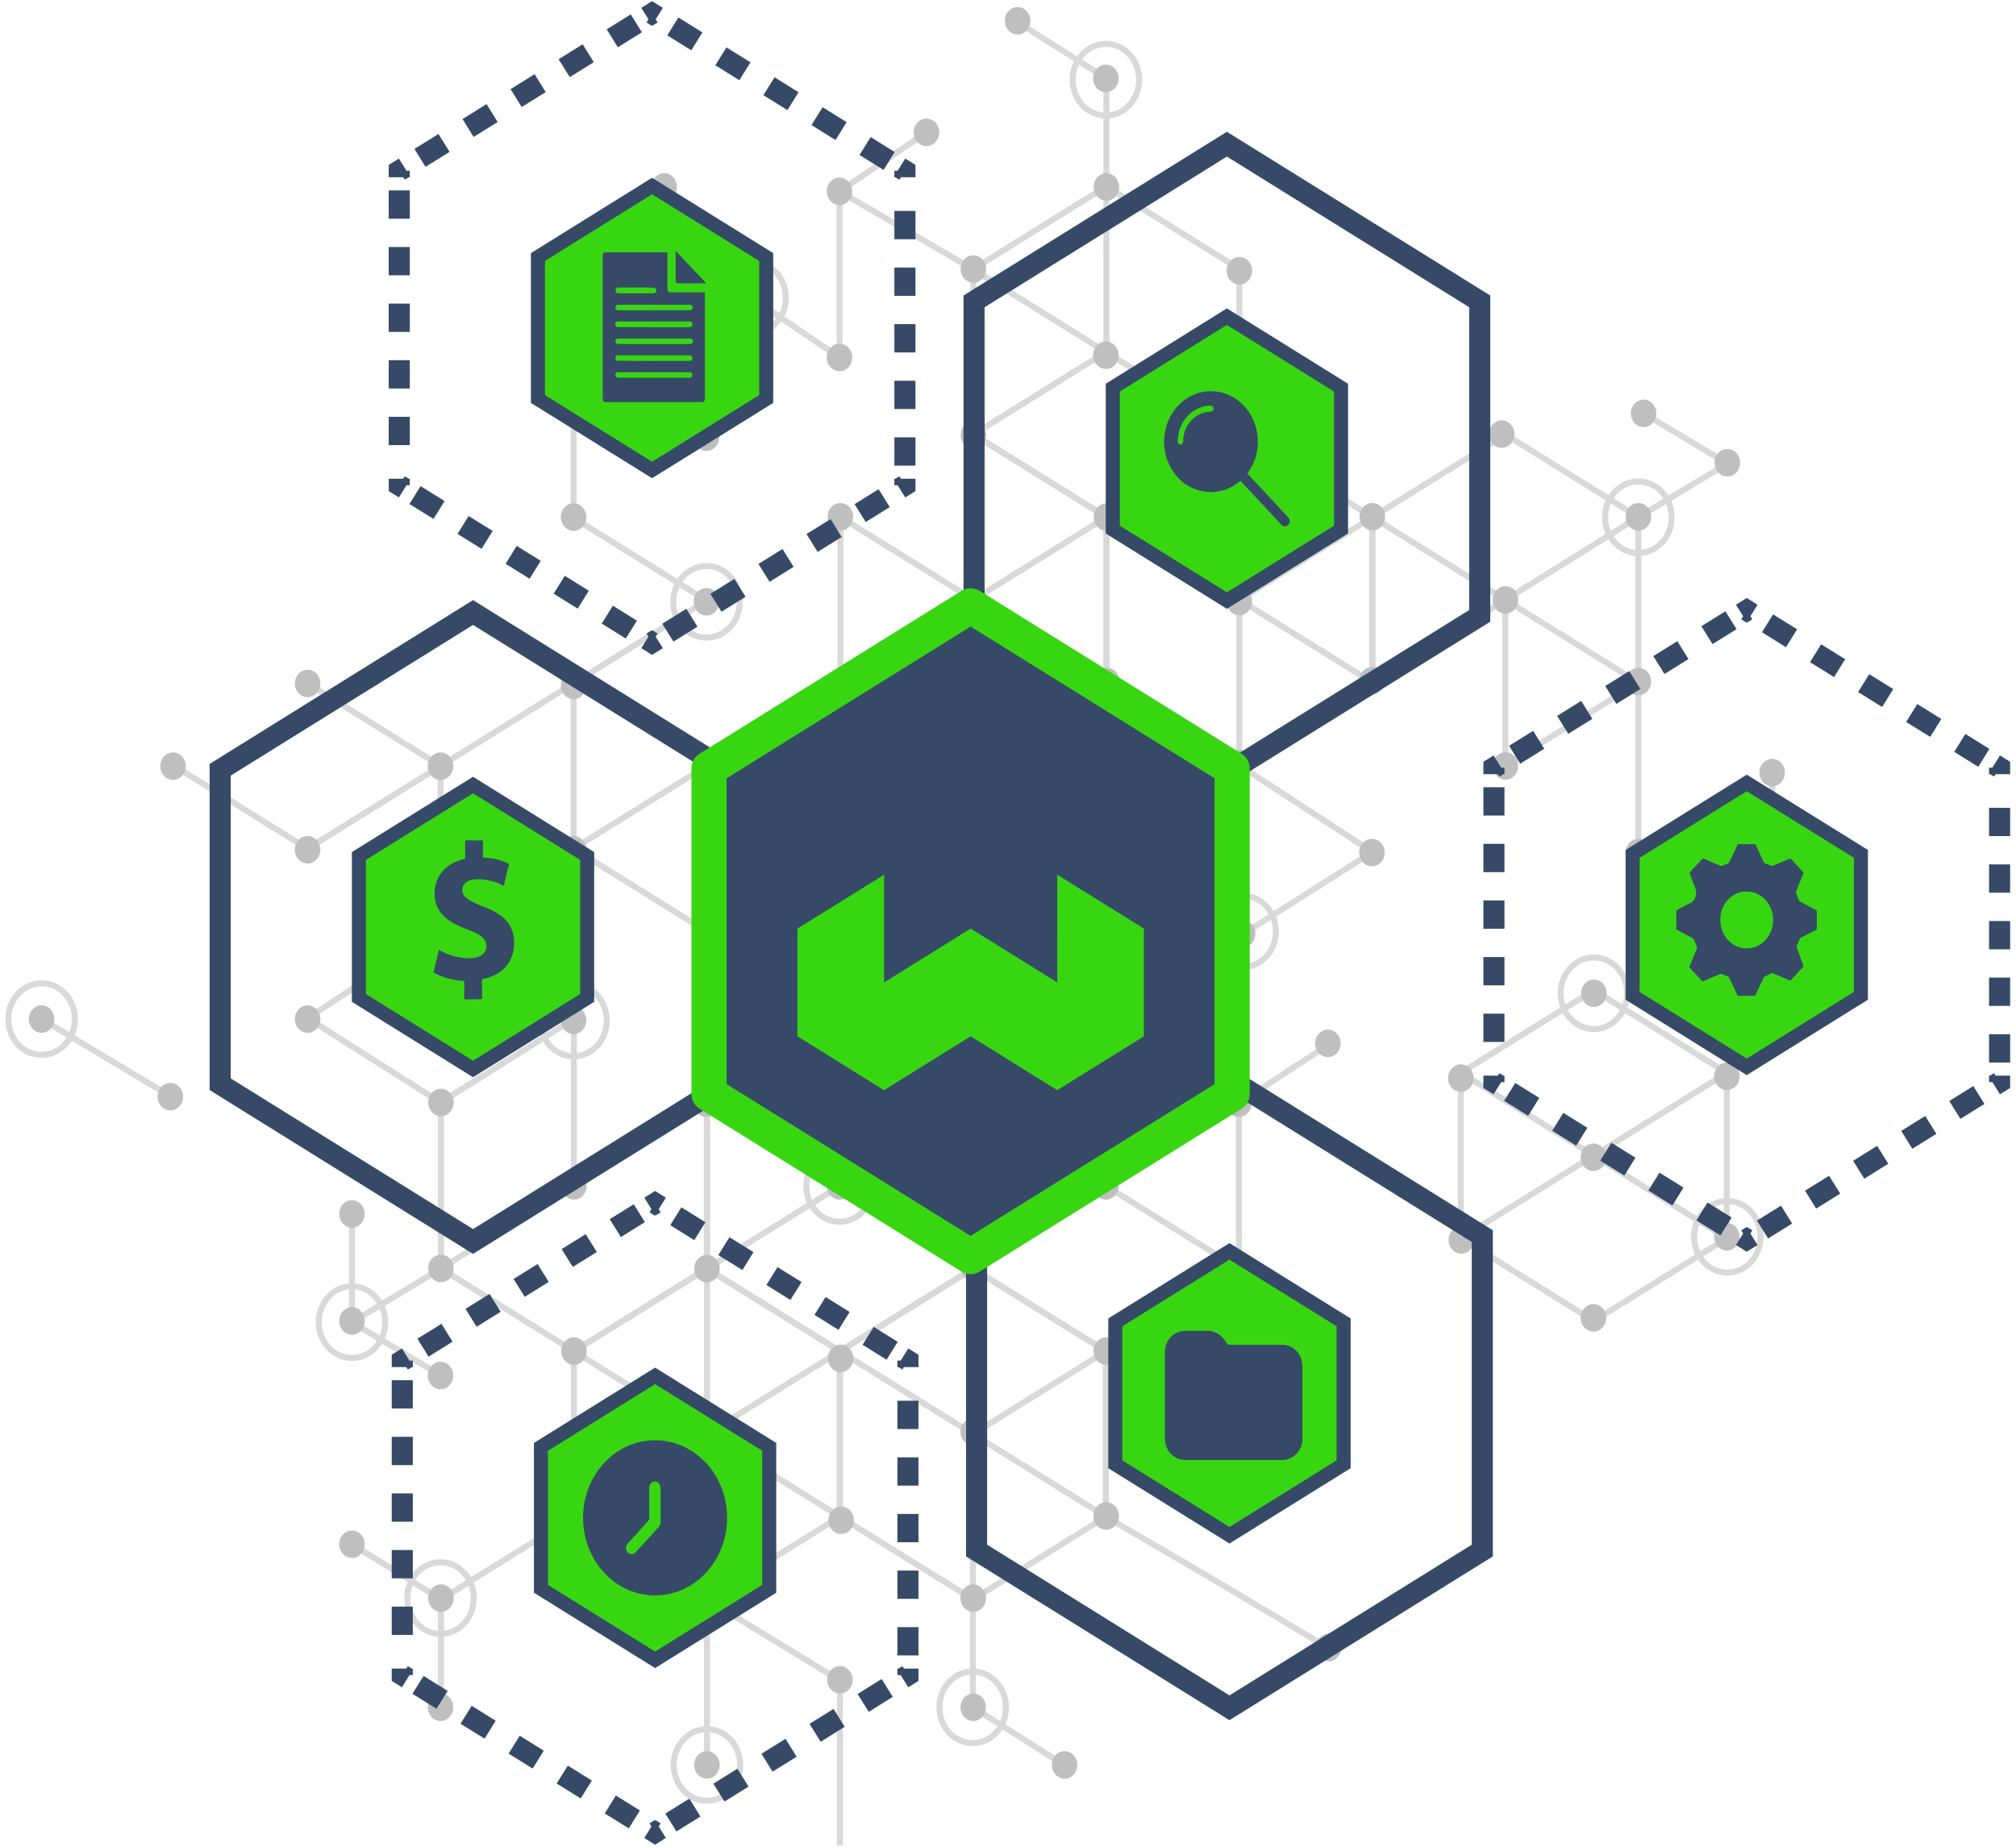 <svg xmlns="http://www.w3.org/2000/svg" width="287" height="263" viewBox="0 0 287 263">
    <g fill="none" fill-rule="evenodd">
        <g opacity=".5" transform="translate(1 1)">
            <path stroke="#B3B3B3" stroke-width=".86" d="M99.585 84.52L80.65 96.297v23.552l18.935 11.776 18.93-11.776V96.297"/>
            <path stroke="#B3B3B3" stroke-width=".86" d="M80.65 96.297l18.935 11.776v47.382"/>
            <path stroke="#B3B3B3" stroke-width=".86" d="M118.515 96.297l-18.93 11.776-18.935 11.776"/>
            <path stroke="#B3B3B3" stroke-width=".86" d="M99.585 108.073l18.93 11.776 13.01 8.517 6.05 3.963V84.41l18.934-11.777M42.785 119.858l-18.935-11.78M42.785 96.297l18.93 11.776v23.566l-18.93 12.34 18.93 12.008 18.935-11.873"/>
            <path stroke="#B3B3B3" stroke-width=".86" d="M80.65 96.297l-18.935 11.776-18.93 11.776M99.585 84.52L80.65 72.744V33.83l12.975-8.208M106.137 41.508l12.378 8.397M23.85 155.455L4.92 144.114M244.833 175.322V151.77l-18.93-11.776-18.935 11.776v23.552l18.934 11.777z"/>
            <path stroke="#B3B3B3" stroke-width=".86" d="M244.833 151.77l-18.93 11.776-18.935 11.776M137.575 60.857l18.934 11.776v23.552l-18.934 11.781-18.93-11.78V72.632"/>
            <path stroke="#B3B3B3" stroke-width=".86" d="M118.644 72.633l18.93 11.776 18.935 11.776M137.575 84.41l-18.93 11.775M137.575 60.857V37.305l18.934-11.776 18.93 11.776v23.552l-18.93 11.776z"/>
            <path stroke="#B3B3B3" stroke-width=".86" d="M175.315 60.857L156.38 49.081l-18.934-11.776-18.93-11.059v23.636M194.375 96.195V72.643l18.93-11.777 18.935 11.777v23.552l-18.935 11.776"/>
            <path stroke="#B3B3B3" stroke-width=".86" d="M232.24 57.404l12.666 7.605-12.666 7.634-18.935 11.776v23.566"/>
            <path stroke="#B3B3B3" stroke-width=".86" d="M194.375 72.643l18.93 11.776 18.935 11.776v24.256l19.046 11.34v-23.214M194.375 96.195l18.934-11.776M156.51 96.185V72.633l18.93-11.776 18.935 11.776v23.552l-18.935 11.781z"/>
            <path stroke="#B3B3B3" stroke-width=".86" d="M194.375 72.633L175.44 84.41v23.571l18.935 12.341-18.935 12.008-19.004-11.92"/>
            <path stroke="#B3B3B3" stroke-width=".86" d="M156.51 72.633l18.93 11.776 18.935 11.776M137.575 60.857l18.934-11.776V10.165l-12.975-8.207M130.893 17.845l-12.378 8.401M118.571 191.413v23.557l-18.93 11.776-18.935-11.776v-23.557l18.935-11.776z"/>
            <path stroke="#B3B3B3" stroke-width=".86" d="M99.64 179.623v23.57L80.707 214.97l-18.93 11.776v15.368"/>
            <path stroke="#B3B3B3" stroke-width=".86" d="M118.571 214.97l-18.93-11.777-18.935-11.78M118.571 191.417l-18.93 11.776M156.436 191.422l-18.93-11.776v-23.552l18.93-11.776 18.935 11.776v23.552"/>
            <path stroke="#B3B3B3" stroke-width=".86" d="M137.506 179.646l18.93-11.776v-47.461"/>
            <path stroke="#B3B3B3" stroke-width=".86" d="M175.371 179.646l-18.935-11.776-18.93-11.776"/>
            <path stroke="#B3B3B3" stroke-width=".86" d="M156.436 167.87l18.935-11.776 13.01-8.518M156.436 191.422v23.552l-18.93 11.776-18.935-11.776v-23.552l18.935-11.776z"/>
            <path stroke="#B3B3B3" stroke-width=".86" d="M118.571 191.422l18.935 11.776 18.93 11.776 14.209 8.3 17.392 10.341M99.64 156.084v23.553l-18.934 11.776-18.93-11.776v-23.553"/>
            <path stroke="#B3B3B3" stroke-width=".86" d="M61.775 194.88l-12.67-7.61 12.67-7.633 18.93-11.776v-23.567M99.64 156.084l-18.934 11.777M137.506 156.094v23.552l-18.935 11.776-18.93-11.776v-23.552l18.93-11.776z"/>
            <path stroke="#B3B3B3" stroke-width=".86" d="M99.64 179.646l18.931-11.776v-23.566l-18.93-12.341"/>
            <path stroke="#B3B3B3" stroke-width=".86" d="M137.506 179.646L118.57 167.87l-18.93-11.776M49.105 218.895l12.67 7.85M49.105 171.86v15.41M118.571 261.801v-23.487l-18.93-11.568v23.71M156.436 191.422l-18.93 11.776v38.916l12.975 8.207M206.968 151.77l37.865 23.552"/>
            <ellipse cx="80.654" cy="72.633" fill="gray" rx="1.817" ry="1.958"/>
            <ellipse cx="42.793" cy="96.32" fill="gray" rx="1.817" ry="1.958"/>
            <ellipse cx="42.785" cy="120.002" fill="gray" rx="1.817" ry="1.958"/>
            <ellipse cx="23.635" cy="108.096" fill="gray" rx="1.817" ry="1.958"/>
            <ellipse cx="4.92" cy="144.114" fill="gray" rx="1.817" ry="1.958"/>
            <ellipse cx="23.248" cy="155.159" fill="gray" rx="1.817" ry="1.958"/>
            <ellipse cx="61.715" cy="108.096" fill="gray" rx="1.817" ry="1.958"/>
            <ellipse cx="61.775" cy="131.625" fill="gray" rx="1.817" ry="1.958"/>
            <ellipse cx="80.65" cy="120.002" fill="gray" rx="1.817" ry="1.958"/>
            <ellipse cx="42.793" cy="144.114" fill="gray" rx="1.817" ry="1.958"/>
            <ellipse cx="80.654" cy="49.474" fill="gray" rx="1.817" ry="1.958"/>
            <ellipse cx="80.714" cy="33.829" fill="gray" rx="1.817" ry="1.958"/>
            <ellipse cx="93.548" cy="25.621" fill="gray" rx="1.817" ry="1.958"/>
            <ellipse cx="99.576" cy="61.255" fill="gray" rx="1.817" ry="1.958"/>
            <ellipse cx="106.137" cy="41.591" fill="gray" rx="1.817" ry="1.958"/>
            <ellipse cx="118.515" cy="49.905" fill="gray" rx="1.817" ry="1.958"/>
            <ellipse cx="118.515" cy="26.246" fill="gray" rx="1.817" ry="1.958"/>
            <ellipse cx="130.893" cy="17.845" fill="gray" rx="1.817" ry="1.958"/>
            <ellipse cx="137.575" cy="37.31" fill="gray" rx="1.817" ry="1.958"/>
            <ellipse cx="137.575" cy="60.973" fill="gray" rx="1.817" ry="1.958"/>
            <ellipse cx="175.315" cy="60.857" fill="gray" rx="1.817" ry="1.958"/>
            <ellipse cx="156.436" cy="49.586" fill="gray" rx="1.817" ry="1.958"/>
            <ellipse cx="156.509" cy="72.633" fill="gray" rx="1.817" ry="1.958"/>
            <ellipse cx="156.574" cy="96.056" fill="gray" rx="1.817" ry="1.958"/>
            <ellipse cx="194.31" cy="95.94" fill="gray" rx="1.817" ry="1.958"/>
            <ellipse cx="213.309" cy="84.419" fill="gray" rx="1.817" ry="1.958"/>
            <ellipse cx="213.309" cy="108.073" fill="gray" rx="1.817" ry="1.958"/>
            <ellipse cx="194.31" cy="120.409" fill="gray" rx="1.817" ry="1.958"/>
            <ellipse cx="175.9" cy="131.963" fill="gray" rx="1.817" ry="1.958"/>
            <ellipse cx="156.574" cy="120.95" fill="gray" rx="1.817" ry="1.958"/>
            <ellipse cx="156.436" cy="144.318" fill="gray" rx="1.817" ry="1.958"/>
            <ellipse cx="175.371" cy="156.094" fill="gray" rx="1.817" ry="1.958"/>
            <ellipse cx="137.575" cy="156.441" fill="gray" rx="1.817" ry="1.958"/>
            <ellipse cx="188.037" cy="147.572" fill="gray" rx="1.817" ry="1.958"/>
            <ellipse cx="232.24" cy="96.056" fill="gray" rx="1.817" ry="1.958"/>
            <ellipse cx="251.286" cy="109.017" fill="gray" rx="1.817" ry="1.958"/>
            <ellipse cx="251.286" cy="131.625" fill="gray" rx="1.817" ry="1.958"/>
            <ellipse cx="232.24" cy="120.409" fill="gray" rx="1.817" ry="1.958"/>
            <ellipse cx="175.436" cy="84.669" fill="gray" rx="1.817" ry="1.958"/>
            <ellipse cx="175.504" cy="107.721" fill="gray" rx="1.817" ry="1.958"/>
            <ellipse cx="175.44" cy="37.555" fill="gray" rx="1.817" ry="1.958"/>
            <ellipse cx="156.509" cy="25.621" fill="gray" rx="1.817" ry="1.958"/>
            <ellipse cx="212.785" cy="60.811" fill="gray" rx="1.817" ry="1.958"/>
            <ellipse cx="194.375" cy="72.587" fill="gray" rx="1.817" ry="1.958"/>
            <ellipse cx="225.842" cy="163.792" fill="gray" rx="1.817" ry="1.958"/>
            <ellipse cx="244.837" cy="152.27" fill="gray" rx="1.817" ry="1.958"/>
            <ellipse cx="244.837" cy="175.119" fill="gray" rx="1.817" ry="1.958"/>
            <ellipse cx="225.842" cy="186.654" fill="gray" rx="1.817" ry="1.958"/>
            <ellipse cx="206.963" cy="152.52" fill="gray" rx="1.817" ry="1.958"/>
            <ellipse cx="207.036" cy="175.568" fill="gray" rx="1.817" ry="1.958"/>
            <ellipse cx="156.436" cy="167.861" fill="gray" rx="1.817" ry="1.958"/>
            <ellipse cx="137.575" cy="179.465" fill="gray" rx="1.817" ry="1.958"/>
            <ellipse cx="175.371" cy="179.646" fill="gray" rx="1.817" ry="1.958"/>
            <ellipse cx="156.479" cy="191.39" fill="gray" rx="1.817" ry="1.958"/>
            <ellipse cx="137.549" cy="202.902" fill="gray" rx="1.817" ry="1.958"/>
            <ellipse cx="156.479" cy="214.868" fill="gray" rx="1.817" ry="1.958"/>
            <ellipse cx="137.549" cy="226.565" fill="gray" rx="1.817" ry="1.958"/>
            <ellipse cx="137.549" cy="242.114" fill="gray" rx="1.817" ry="1.958"/>
            <ellipse cx="118.571" cy="238.193" fill="gray" rx="1.817" ry="1.958"/>
            <ellipse cx="99.641" cy="250.321" fill="gray" rx="1.817" ry="1.958"/>
            <ellipse cx="99.641" cy="226.565" fill="gray" rx="1.817" ry="1.958"/>
            <ellipse cx="80.65" cy="214.868" fill="gray" rx="1.817" ry="1.958"/>
            <ellipse cx="61.775" cy="226.565" fill="gray" rx="1.817" ry="1.958"/>
            <ellipse cx="61.715" cy="242.114" fill="gray" rx="1.817" ry="1.958"/>
            <ellipse cx="49.105" cy="218.895" fill="gray" rx="1.817" ry="1.958"/>
            <ellipse cx="150.554" cy="250.321" fill="gray" rx="1.817" ry="1.958"/>
            <ellipse cx="118.674" cy="192.431" fill="gray" rx="1.817" ry="1.958"/>
            <ellipse cx="99.576" cy="203.198" fill="gray" rx="1.817" ry="1.958"/>
            <ellipse cx="80.706" cy="191.39" fill="gray" rx="1.817" ry="1.958"/>
            <ellipse cx="99.641" cy="179.646" fill="gray" rx="1.817" ry="1.958"/>
            <ellipse cx="118.515" cy="167.861" fill="gray" rx="1.817" ry="1.958"/>
            <ellipse cx="118.515" cy="144.318" fill="gray" rx="1.817" ry="1.958"/>
            <ellipse cx="99.576" cy="156.094" fill="gray" rx="1.817" ry="1.958"/>
            <ellipse cx="80.706" cy="167.861" fill="gray" rx="1.817" ry="1.958"/>
            <ellipse cx="61.775" cy="179.623" fill="gray" rx="1.817" ry="1.958"/>
            <ellipse cx="61.775" cy="155.987" fill="gray" rx="1.817" ry="1.958"/>
            <ellipse cx="80.65" cy="144.294" fill="gray" rx="1.817" ry="1.958"/>
            <ellipse cx="49.105" cy="187.099" fill="gray" rx="1.817" ry="1.958"/>
            <ellipse cx="49.105" cy="171.86" fill="gray" rx="1.817" ry="1.958"/>
            <ellipse cx="61.715" cy="194.875" fill="gray" rx="1.817" ry="1.958"/>
            <ellipse cx="118.747" cy="215.479" fill="gray" rx="1.817" ry="1.958"/>
            <ellipse cx="188.11" cy="233.615" fill="gray" rx="1.817" ry="1.958"/>
            <ellipse cx="225.907" cy="140.438" fill="gray" rx="1.817" ry="1.958"/>
            <ellipse cx="232.983" cy="57.862" fill="gray" rx="1.817" ry="1.958"/>
            <ellipse cx="244.906" cy="64.894" fill="gray" rx="1.817" ry="1.958"/>
            <ellipse cx="232.24" cy="72.587" fill="gray" rx="1.817" ry="1.958"/>
            <ellipse cx="156.436" cy="10.165" fill="gray" rx="1.817" ry="1.958"/>
            <ellipse cx="143.869" cy="1.958" fill="gray" rx="1.817" ry="1.958"/>
            <ellipse cx="99.576" cy="84.692" fill="gray" rx="1.817" ry="1.958"/>
            <ellipse cx="80.654" cy="96.597" fill="gray" rx="1.817" ry="1.958"/>
            <ellipse cx="99.636" cy="107.952" fill="gray" rx="1.817" ry="1.958"/>
            <ellipse cx="99.692" cy="131.481" fill="gray" rx="1.817" ry="1.958"/>
            <ellipse cx="118.567" cy="119.858" fill="gray" rx="1.817" ry="1.958"/>
            <ellipse cx="137.575" cy="131.963" fill="gray" rx="1.817" ry="1.958"/>
            <ellipse cx="118.575" cy="96.454" fill="gray" rx="1.817" ry="1.958"/>
            <ellipse cx="137.575" cy="84.409" fill="gray" rx="1.817" ry="1.958"/>
            <ellipse cx="118.644" cy="72.587" fill="gray" rx="1.817" ry="1.958"/>
            <ellipse cx="137.506" cy="107.721" fill="gray" rx="1.817" ry="1.958"/>
            <ellipse cx="106.137" cy="41.411" stroke="#B3B3B3" stroke-width=".86" rx="4.735" ry="5.101"/>
            <ellipse cx="156.436" cy="10.35" stroke="#B3B3B3" stroke-width=".86" rx="4.735" ry="5.101"/>
            <ellipse cx="232.24" cy="72.656" stroke="#B3B3B3" stroke-width=".86" rx="4.735" ry="5.101"/>
            <ellipse cx="251.286" cy="131.481" stroke="#B3B3B3" stroke-width=".86" rx="4.735" ry="5.101"/>
            <ellipse cx="244.906" cy="175.119" stroke="#B3B3B3" stroke-width=".86" rx="4.735" ry="5.101"/>
            <ellipse cx="225.902" cy="140.438" stroke="#B3B3B3" stroke-width=".86" rx="4.735" ry="5.101"/>
            <ellipse cx="137.476" cy="242.114" stroke="#B3B3B3" stroke-width=".86" rx="4.735" ry="5.101"/>
            <ellipse cx="99.641" cy="250.321" stroke="#B3B3B3" stroke-width=".86" rx="4.735" ry="5.101"/>
            <ellipse cx="61.715" cy="226.565" stroke="#B3B3B3" stroke-width=".86" rx="4.735" ry="5.101"/>
            <ellipse cx="175.9" cy="131.625" stroke="#B3B3B3" stroke-width=".86" rx="4.735" ry="5.101"/>
            <ellipse cx="80.65" cy="144.318" stroke="#B3B3B3" stroke-width=".86" rx="4.735" ry="5.101"/>
            <ellipse cx="99.576" cy="84.692" stroke="#B3B3B3" stroke-width=".86" rx="4.735" ry="5.101"/>
            <ellipse cx="49.105" cy="187.27" stroke="#B3B3B3" stroke-width=".86" rx="4.735" ry="5.101"/>
            <ellipse cx="118.515" cy="167.87" stroke="#B3B3B3" stroke-width=".86" rx="4.735" ry="5.101"/>
            <ellipse cx="4.92" cy="144.114" stroke="#B3B3B3" stroke-width=".86" rx="4.735" ry="5.101"/>
        </g>
        <path fill="#38D611" stroke="#364A68" stroke-width="2" d="M83.588 142.105V121.89l-16.245-10.105-16.25 10.105v20.215l16.25 10.11z"/>
        <path stroke="#364A68" stroke-width="3" d="M128.078 69.56l.748-.463v-.926"/>
        <path stroke="#364A68" stroke-dasharray="4.03" stroke-width="3" d="M128.826 66.306V26.177"/>
        <path stroke="#364A68" stroke-width="3" d="M128.826 25.242v-.926l-.748-.463"/>
        <path stroke="#364A68" stroke-dasharray="4.03" stroke-width="3" d="M126.579 22.923L94.325 2.856"/>
        <path stroke="#364A68" stroke-width="3" d="M93.573 2.389l-.743-.463-.744.463"/>
        <path stroke="#364A68" stroke-dasharray="4.03" stroke-width="3" d="M90.587 3.324L58.328 23.39"/>
        <path stroke="#364A68" stroke-width="3" d="M57.58 23.853l-.742.463v.926"/>
        <path stroke="#364A68" stroke-dasharray="4.03" stroke-width="3" d="M56.838 27.112v40.124"/>
        <path stroke="#364A68" stroke-width="3" d="M56.838 68.171v.926l.743.463"/>
        <path stroke="#364A68" stroke-dasharray="4.03" stroke-width="3" d="M59.08 70.495l32.254 20.062"/>
        <path stroke="#364A68" stroke-width="3" d="M92.086 91.024l.744.463.743-.463"/>
        <path stroke="#364A68" stroke-dasharray="4.03" stroke-width="3" d="M95.077 90.09l32.254-20.063"/>
        <path stroke="#364A68" stroke-width="3" d="M103.335 154.39v-44.78L67.343 87.22l-35.997 22.39v44.78l35.997 22.39zM128.512 238.99l.743-.463v-.926"/>
        <path stroke="#364A68" stroke-dasharray="4.03" stroke-width="3" d="M129.255 235.73v-40.123"/>
        <path stroke="#364A68" stroke-width="3" d="M129.255 194.672v-.926l-.743-.463"/>
        <path stroke="#364A68" stroke-dasharray="4.03" stroke-width="3" d="M127.008 192.348l-32.254-20.062"/>
        <path stroke="#364A68" stroke-width="3" d="M94.002 171.818l-.743-.462-.743.462"/>
        <path stroke="#364A68" stroke-dasharray="4.03" stroke-width="3" d="M91.016 172.753l-32.258 20.062"/>
        <path stroke="#364A68" stroke-width="3" d="M58.01 193.283l-.743.463v.926"/>
        <path stroke="#364A68" stroke-dasharray="4.03" stroke-width="3" d="M57.267 196.537v40.129"/>
        <path stroke="#364A68" stroke-width="3" d="M57.267 237.6v.927l.744.463"/>
        <path stroke="#364A68" stroke-dasharray="4.03" stroke-width="3" d="M59.51 239.92l32.254 20.067"/>
        <path stroke="#364A68" stroke-width="3" d="M92.516 260.45l.743.462.743-.463"/>
        <path stroke="#364A68" stroke-dasharray="4.03" stroke-width="3" d="M95.506 259.519l32.254-20.067"/>
        <path stroke="#364A68" stroke-width="3" d="M139.03 176.017v44.776l35.996 22.39 35.997-22.39v-44.776l-35.997-22.39zM213.42 108.846l-.743.463v.926"/>
        <path stroke="#364A68" stroke-dasharray="4.03" stroke-width="3" d="M212.677 112.1v40.129"/>
        <path stroke="#364A68" stroke-width="3" d="M212.677 153.164v.925l.743.463"/>
        <path stroke="#364A68" stroke-dasharray="4.03" stroke-width="3" d="M214.92 155.483l32.258 20.066"/>
        <path stroke="#364A68" stroke-width="3" d="M247.925 176.012l.744.463.747-.463"/>
        <path stroke="#364A68" stroke-dasharray="4.03" stroke-width="3" d="M250.916 175.082l32.254-20.062"/>
        <path stroke="#364A68" stroke-width="3" d="M283.922 154.552l.743-.463v-.925"/>
        <path stroke="#364A68" stroke-dasharray="4.03" stroke-width="3" d="M284.665 151.298V111.17"/>
        <path stroke="#364A68" stroke-width="3" d="M284.665 110.235v-.926l-.743-.463"/>
        <path stroke="#364A68" stroke-dasharray="4.03" stroke-width="3" d="M282.422 107.915L250.164 87.85"/>
        <path stroke="#364A68" stroke-width="3" d="M249.416 87.381l-.747-.463-.744.463"/>
        <path stroke="#364A68" stroke-dasharray="4.03" stroke-width="3" d="M246.426 88.316l-32.254 20.062"/>
        <path stroke="#364A68" stroke-width="3" d="M138.67 42.915v44.781l35.991 22.39 35.996-22.39v-44.78L174.661 20.53z"/>
        <path fill="#364A68" d="M66.088 142.313v-2.638a9.848 9.848 0 0 1-4.37-1.194l.77-3.24a8.783 8.783 0 0 0 4.275 1.217c1.469 0 2.474-.625 2.474-1.722s-.825-1.708-2.737-2.403c-2.754-1.004-4.631-2.393-4.631-5.092 0-2.453 1.59-4.37 4.352-4.939v-2.634h2.53v2.45a8.643 8.643 0 0 1 3.726.902l-.765 3.138a7.736 7.736 0 0 0-3.7-.958c-1.653 0-2.199.792-2.199 1.565 0 .925.898 1.504 3.08 2.374 3.068 1.158 4.297 2.685 4.297 5.199 0 2.513-1.607 4.555-4.563 5.092v2.846l-2.539.037z"/>
        <path fill="#38D611" stroke="#364A68" stroke-width="2" d="M109.079 56.816V36.601l-16.25-10.11-16.249 10.11v20.215l16.25 10.105zM190.91 75.415V55.201l-16.249-10.11-16.245 10.11v20.214L174.66 85.52zM264.918 141.804V121.59l-16.25-10.105-16.245 10.105v20.215l16.246 10.11zM191.276 208.512v-20.214l-16.25-10.105-16.25 10.105v20.214l16.25 10.105zM109.509 226.241v-20.214l-16.25-10.105-16.25 10.105v20.214l16.25 10.11z"/>
        <path fill="#364A68" d="M83.003 216.136c0-6.1 4.59-11.047 10.252-11.05 5.662-.002 10.255 4.94 10.26 11.041.005 6.1-4.58 11.051-10.243 11.059-2.722.002-5.333-1.16-7.259-3.233-1.926-2.072-3.008-4.884-3.01-7.817z"/>
        <path fill="#38D611" d="M94.045 214.354v2.315c.009.309-.103.608-.309.824-1.078 1.18-2.148 2.36-3.235 3.536a.764.764 0 0 1-1.137.026.914.914 0 0 1-.023-1.225c.97-1.08 1.945-2.16 2.921-3.24a.593.593 0 0 0 .168-.463v-4.314c0-.365.216-.69.537-.806a.721.721 0 0 1 .88.283c.113.186.177.402.186.625.025.847.012 1.643.012 2.44z"/>
        <path fill="#364A68" d="M177.535 67.44c.058.031.11.07.16.115 1.878 2.01 3.752 4.023 5.62 6.041.11.112.197.248.257.398a.732.732 0 0 1-.262.82.643.643 0 0 1-.786 0 2.552 2.552 0 0 1-.21-.213l-5.612-6.018-.125-.125c-1.564 1.39-3.638 1.92-5.615 1.435-1.603-.347-3.021-1.34-3.966-2.777-2.036-3.025-1.582-7.227 1.045-9.667 2.628-2.44 6.552-2.303 9.029.314 2.476 2.616 2.678 6.84.465 9.718v-.041z"/>
        <path fill="#38D611" d="M167.68 62.593c.128-2.675 2.158-4.785 4.644-4.828a.402.402 0 0 1 .43.32.405.405 0 0 1-.185.462.664.664 0 0 1-.284.074c-1.91.055-3.51 1.576-3.798 3.611-.026.195-.03.398-.039.597.001.239-.166.44-.386.463a.383.383 0 0 1-.277-.131.445.445 0 0 1-.11-.304c0-.102.004-.185.004-.264z"/>
        <path fill="#364A68" stroke="#364A68" stroke-width="3" d="M175.628 206.392h-6.797c-.566.045-1.1-.287-1.345-.838a1.736 1.736 0 0 1-.146-.708v-12.299a1.55 1.55 0 0 1 .404-1.11c.273-.292.646-.449 1.03-.431h3.129c.482-.001.934.255 1.207.685l.464.666c.276.418.728.658 1.203.639h7.652c.566-.048 1.1.29 1.336.847.098.234.148.489.146.745V204.8a1.57 1.57 0 0 1-.41 1.16c-.286.305-.68.462-1.08.432-2.256.005-4.529 0-6.793 0z"/>
        <path fill="#364A68" fill-rule="nonzero" d="M238.65 129.648c.678-.365 1.348-.754 2.04-1.087.309-.147.544-.43.644-.778a1.729 1.729 0 0 0-.03-1.389c-.275-.638-.48-1.305-.721-1.958a.249.249 0 0 1 .051-.3c.554-.589 1.109-1.181 1.65-1.778a.217.217 0 0 1 .292-.06c.774.333 1.55.659 2.329.976.08.03.168.03.25 0 .296-.097.588-.208.858-.328.08-.037.146-.1.19-.18.378-.803.75-1.606 1.117-2.408a.227.227 0 0 1 .24-.157h2.2a.206.206 0 0 1 .215.148c.37.811.743 1.62 1.121 2.425.043.08.11.142.19.176.287.12.58.227.859.324.082.03.17.03.253 0 .79-.324 1.577-.657 2.359-.99a.172.172 0 0 1 .232.05 88.626 88.626 0 0 0 1.688 1.815.21.21 0 0 1 .043.264c-.343.838-.679 1.676-1.022 2.514a.326.326 0 0 0 0 .3c.137.306.253.62.386.926.039.09.1.165.177.218.744.407 1.49.807 2.238 1.199.1.041.16.15.146.264v2.347a.233.233 0 0 1-.15.254c-.705.352-1.407.711-2.106 1.079a.496.496 0 0 0-.193.222c-.142.305-.275.62-.4.926a.382.382 0 0 0 0 .25c.301.851.606 1.698.916 2.54a.234.234 0 0 1-.052.283 64.07 64.07 0 0 0-1.675 1.801.172.172 0 0 1-.228.05l-2.342-.99a.31.31 0 0 0-.296.028c-.284.148-.576.273-.86.421a.443.443 0 0 0-.184.18c-.383.806-.757 1.612-1.13 2.422a.202.202 0 0 1-.215.148h-2.213a.202.202 0 0 1-.215-.148c-.37-.806-.743-1.608-1.121-2.407a.441.441 0 0 0-.21-.2 12.19 12.19 0 0 0-.86-.328.4.4 0 0 0-.253 0c-.782.324-1.563.653-2.342.986a.197.197 0 0 1-.262-.056 160.184 160.184 0 0 0-1.671-1.805.2.2 0 0 1-.043-.264c.343-.842.683-1.685 1.026-2.532a.287.287 0 0 0 0-.264 12.421 12.421 0 0 1-.373-.893.48.48 0 0 0-.245-.296 171.15 171.15 0 0 1-2.204-1.19c-.052-.028-.12-.102-.12-.157.02-.852.025-1.718.025-2.593zm6.26 1.361c.004 2.237 1.69 4.046 3.766 4.041 2.075-.004 3.755-1.82 3.752-4.056-.003-2.236-1.688-4.047-3.764-4.044-1.003-.018-1.97.404-2.678 1.17a4.148 4.148 0 0 0-1.077 2.89zM95.012 35.944v5.092c0 .463.116.588.546.588h4.799v15.072c0 .435-.12.565-.524.565H86.329c-.4 0-.529-.135-.529-.565V36.49c0-.402.138-.56.499-.56h8.537l.176.014zm-1.916 10.647h5.087c.197.013.368-.145.387-.357.029-.217-.105-.42-.305-.463a1.125 1.125 0 0 0-.25 0h-9.882a1.536 1.536 0 0 0-.206 0c-.19.015-.337.184-.34.39 0 .272.164.416.486.416l5.023.014zm0 6.416h-4.95a.882.882 0 0 0-.249 0 .382.382 0 0 0-.284.36.389.389 0 0 0 .25.39c.073.024.15.035.227.032h9.986a.734.734 0 0 0 .244-.037.362.362 0 0 0 .237-.38.348.348 0 0 0-.262-.36 1.053 1.053 0 0 0-.271 0l-4.928-.005zm.043-1.611h5.044c.174.017.334-.101.383-.281a.406.406 0 0 0-.181-.46.692.692 0 0 0-.322-.06h-9.934a1.013 1.013 0 0 0-.206 0c-.189.024-.327.203-.314.407 0 .2.146.363.331.37.083.005.166.005.25 0l4.949.024zm0-2.407h5.104a.35.35 0 0 0 .331-.156.414.414 0 0 0 .041-.386.365.365 0 0 0-.29-.231 1.197 1.197 0 0 0-.288 0h-9.865a1.225 1.225 0 0 0-.292 0c-.167.03-.284.193-.27.374 0 .26.154.394.476.394l5.053.005zm0-4.81h5.104a.347.347 0 0 0 .282-.139c.07-.09.097-.21.075-.324-.052-.227-.194-.32-.503-.32H87.95a.347.347 0 0 0-.25.128.403.403 0 0 0-.09.28.386.386 0 0 0 .098.263c.064.07.15.11.242.112.077.005.154.005.232 0h4.958zm-2.578-3.24h-2.488c-.3 0-.455.166-.43.463.026.296.164.356.43.36h4.971a.417.417 0 0 0 .34-.161.494.494 0 0 0 .034-.408.502.502 0 0 0-.37-.213c-.859-.06-1.688-.05-2.517-.05l.03.009z"/>
        <path fill="#364A68" d="M100.495 40.346h-3.97c-.241 0-.344-.102-.344-.347v-4.166s0-.028.03-.079l4.296 4.55-.012.042z"/>
        <path fill="#364A68" stroke="#38D611" stroke-linejoin="round" stroke-width="5" d="M175.413 155.765v-46.327l-37.238-23.163-37.238 23.163v46.327l37.238 23.164z"/>
        <path fill="#38D611" d="M113.522 132.227v15.34l12.33 7.67 12.332-7.67 12.326 7.67 12.331-7.67v-15.34l-12.326-7.67-.005 15.34-12.326-7.67-12.331 7.67v-15.336z"/>
    </g>
</svg>

